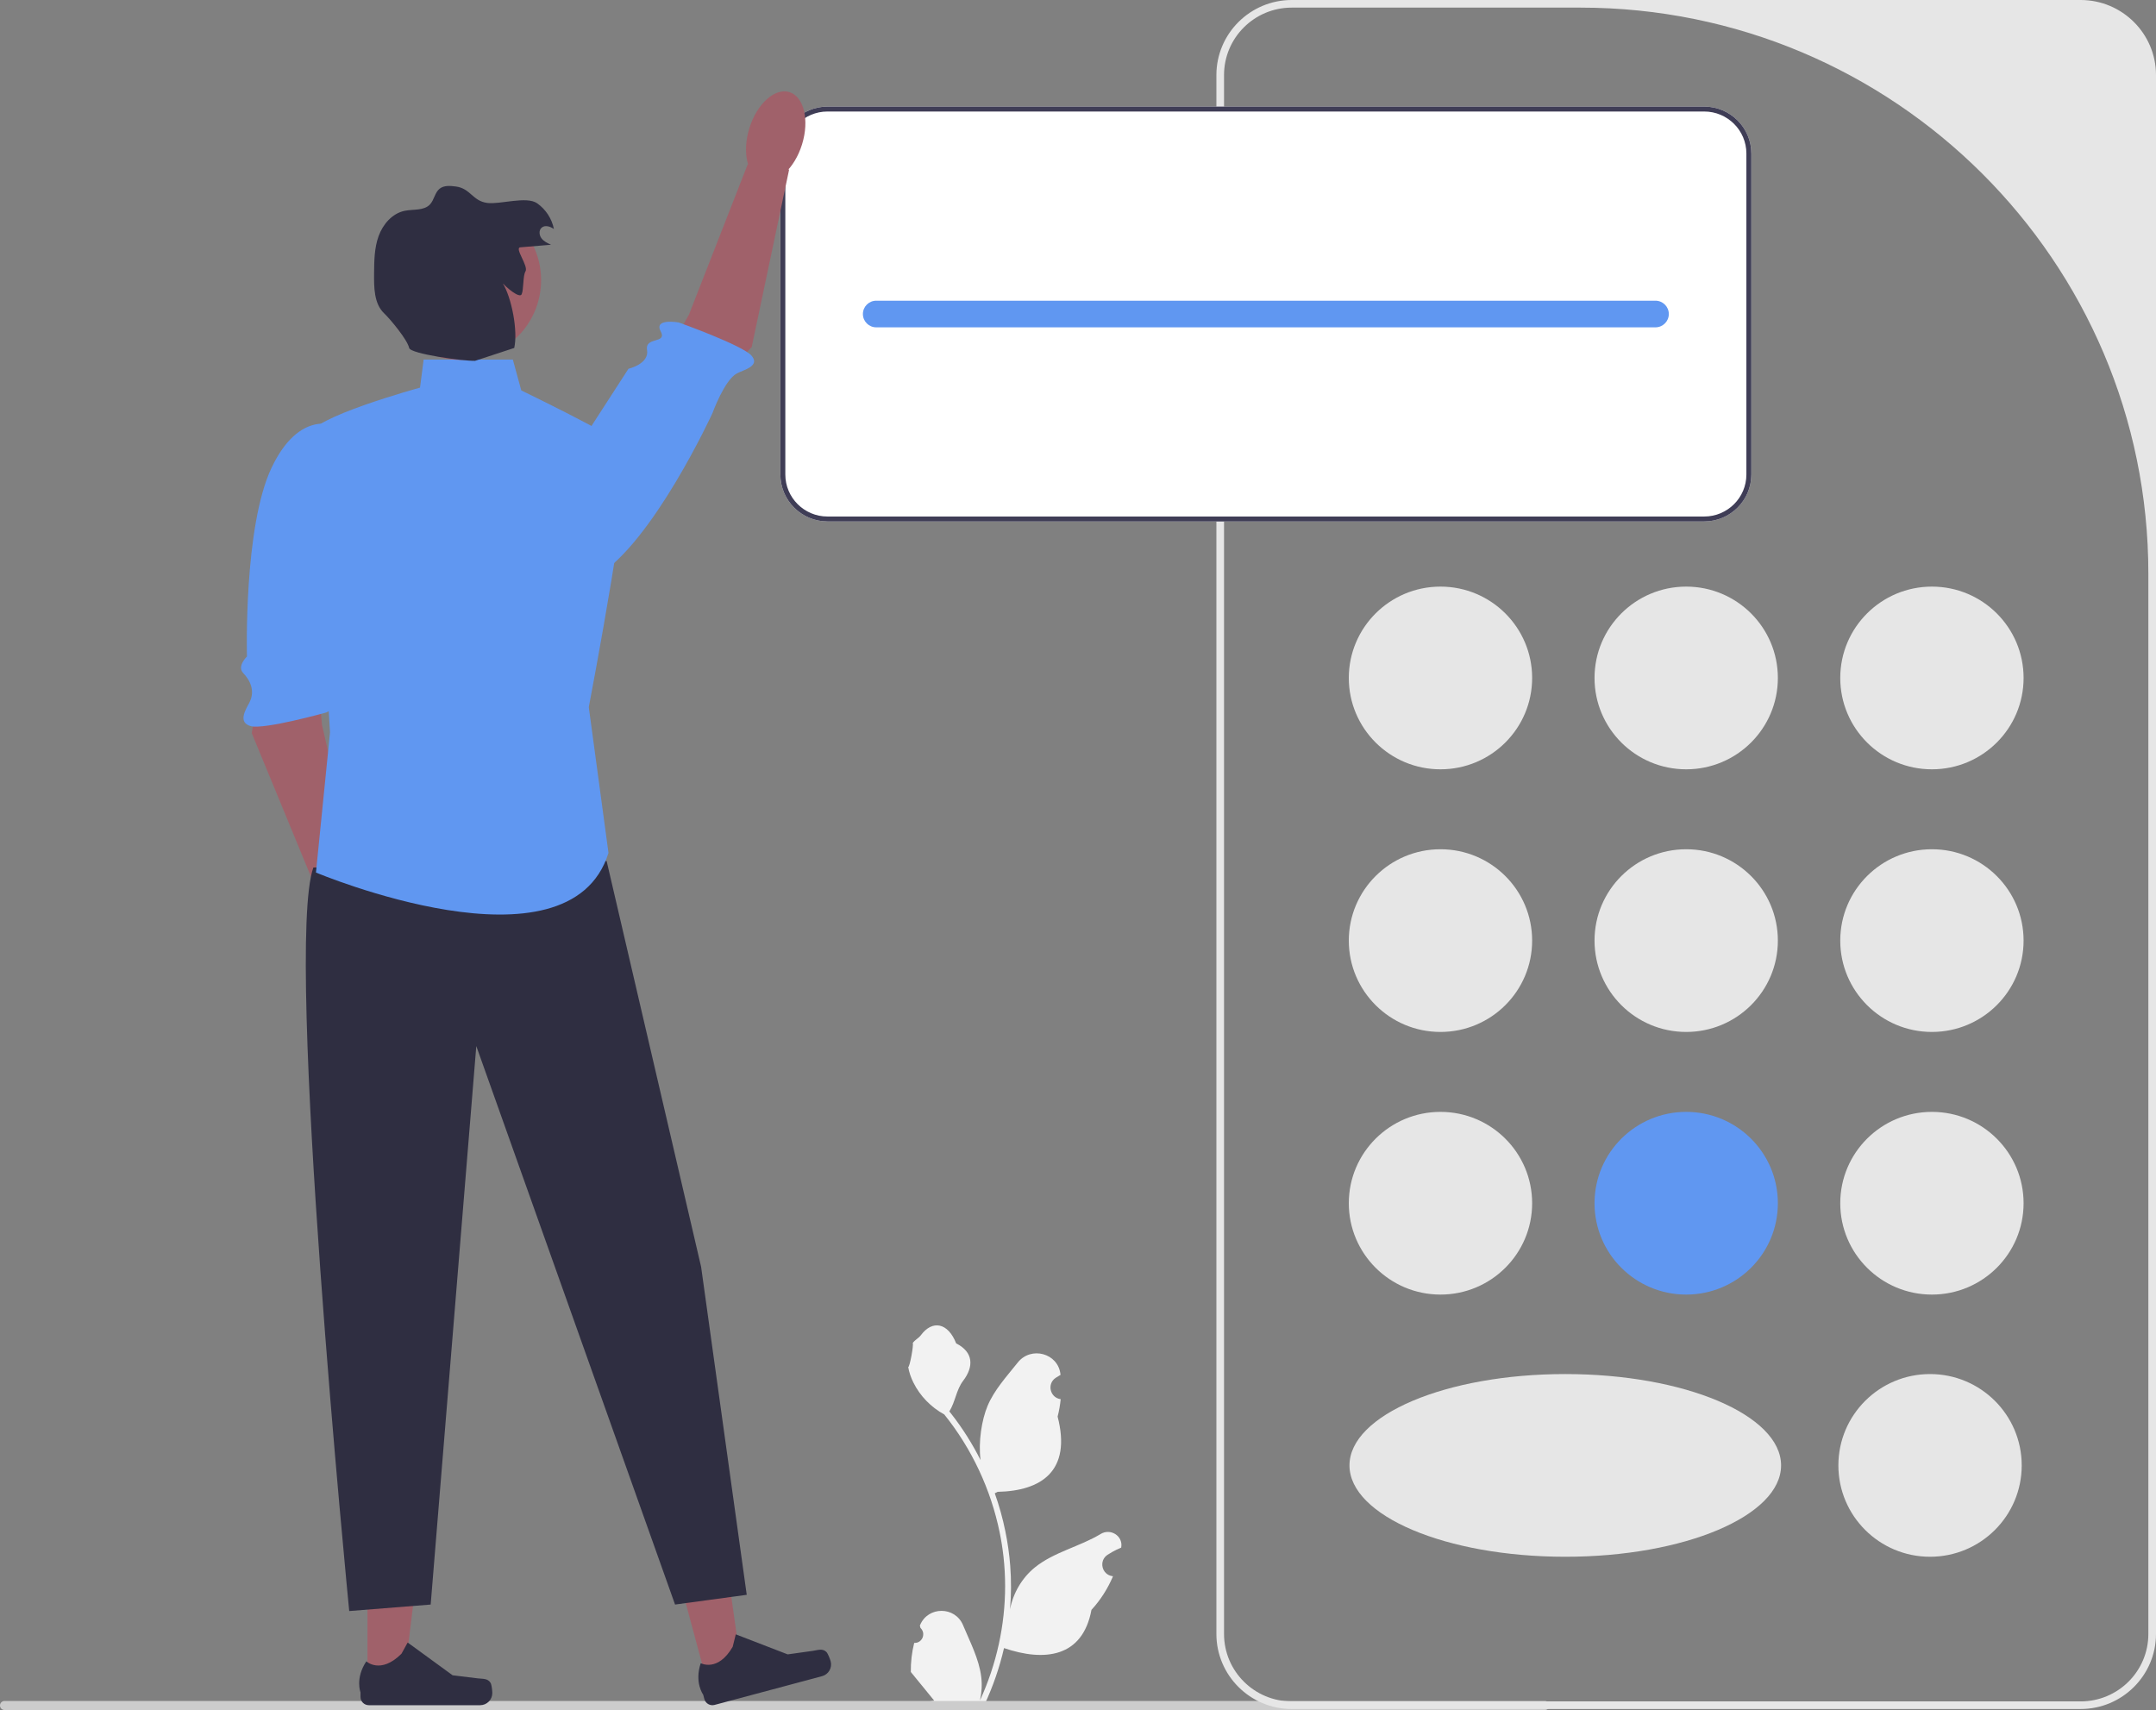 <svg width="324" height="257" viewBox="0 0 324 257" fill="none" xmlns="http://www.w3.org/2000/svg">
<rect x="0" y="0" width="324" height="257" fill="#808080" stroke="none"/>
<g clip-path="url(#clip0_2_325)">
<path d="M137.383 246.912C138.568 246.986 139.224 245.518 138.327 244.662L138.237 244.308C138.249 244.28 138.261 244.252 138.273 244.223C139.472 241.373 143.536 241.393 144.725 244.247C145.781 246.78 147.124 249.318 147.455 251.996C147.603 253.178 147.537 254.383 147.273 255.543C149.746 250.16 151.048 244.281 151.048 238.37C151.048 236.884 150.966 235.399 150.799 233.918C150.662 232.706 150.473 231.501 150.228 230.308C148.905 223.857 146.039 217.712 141.905 212.58C139.918 211.498 138.261 209.805 137.26 207.777C136.9 207.045 136.619 206.259 136.485 205.457C136.711 205.486 137.338 202.054 137.167 201.843C137.482 201.367 138.046 201.13 138.391 200.665C140.103 198.352 142.461 198.756 143.692 201.899C146.322 203.222 146.348 205.416 144.734 207.526C143.707 208.868 143.566 210.685 142.665 212.122C142.758 212.24 142.854 212.355 142.947 212.473C144.647 214.646 146.117 216.981 147.356 219.434C147.006 216.708 147.523 213.423 148.404 211.306C149.408 208.893 151.288 206.861 152.945 204.776C154.934 202.271 159.014 203.364 159.364 206.539C159.368 206.57 159.371 206.601 159.374 206.632C159.128 206.77 158.887 206.917 158.652 207.072C157.309 207.957 157.773 210.032 159.364 210.277L159.4 210.282C159.311 211.165 159.159 212.041 158.937 212.902C161.062 221.091 156.474 224.074 149.924 224.208C149.78 224.282 149.639 224.355 149.494 224.426C150.158 226.288 150.688 228.198 151.081 230.134C151.433 231.845 151.678 233.574 151.815 235.31C151.986 237.501 151.971 239.704 151.785 241.891L151.796 241.813C152.267 239.404 153.58 237.154 155.485 235.595C158.324 233.271 162.335 232.415 165.397 230.547C166.871 229.648 168.76 230.81 168.503 232.513L168.491 232.595C168.035 232.78 167.59 232.994 167.16 233.234C166.914 233.372 166.673 233.519 166.437 233.674C165.094 234.56 165.558 236.634 167.15 236.879L167.186 236.884C167.212 236.888 167.234 236.892 167.26 236.896C166.477 238.747 165.388 240.465 164.023 241.946C162.695 249.095 156.988 249.773 150.884 247.692H150.881C150.213 250.588 149.238 253.418 147.985 256.116H137.642C137.605 256.001 137.571 255.883 137.538 255.768C138.494 255.827 139.458 255.772 140.4 255.598C139.633 254.66 138.865 253.714 138.098 252.776C138.079 252.757 138.064 252.739 138.05 252.72C137.66 252.24 137.267 251.763 136.878 251.283L136.878 251.282C136.854 249.808 137.031 248.338 137.383 246.912Z" fill="#F2F2F2"/>
<path d="M0 256.319C0 256.697 0.304 257 0.683 257H232.168C232.547 257 232.851 256.697 232.851 256.319C232.851 255.942 232.547 255.639 232.168 255.639H0.683C0.304 255.639 0 255.942 0 256.319Z" fill="#CCCCCC"/>
<path d="M312.678 256.848H194.119C187.877 256.848 182.798 251.786 182.798 245.565V11.283C182.798 5.062 187.877 0 194.119 0H312.678C318.921 0 324 5.062 324 11.283V245.565C324 251.786 318.921 256.848 312.678 256.848ZM194.119 1.144C188.501 1.144 183.946 5.683 183.946 11.283V245.565C183.946 251.165 188.501 255.704 194.12 255.704H312.678C318.297 255.704 322.852 251.165 322.852 245.565V86.21C322.852 39.229 284.637 1.144 237.497 1.144H194.119Z" fill="#E6E6E6"/>
<path d="M216.472 115.621C224.08 115.621 230.248 109.474 230.248 101.892C230.248 94.309 224.08 88.162 216.472 88.162C208.864 88.162 202.696 94.309 202.696 101.892C202.696 109.474 208.864 115.621 216.472 115.621Z" fill="#E6E6E6"/>
<path d="M290.326 115.621C297.934 115.621 304.102 109.474 304.102 101.892C304.102 94.309 297.934 88.162 290.326 88.162C282.718 88.162 276.55 94.309 276.55 101.892C276.55 109.474 282.718 115.621 290.326 115.621Z" fill="#E6E6E6"/>
<path d="M253.399 115.621C261.007 115.621 267.175 109.474 267.175 101.892C267.175 94.309 261.007 88.162 253.399 88.162C245.791 88.162 239.623 94.309 239.623 101.892C239.623 109.474 245.791 115.621 253.399 115.621Z" fill="#E6E6E6"/>
<path d="M216.472 155.092C224.08 155.092 230.248 148.945 230.248 141.363C230.248 133.78 224.08 127.634 216.472 127.634C208.864 127.634 202.696 133.78 202.696 141.363C202.696 148.945 208.864 155.092 216.472 155.092Z" fill="#E6E6E6"/>
<path d="M290.326 155.092C297.934 155.092 304.101 148.945 304.101 141.363C304.101 133.78 297.934 127.634 290.326 127.634C282.717 127.634 276.55 133.78 276.55 141.363C276.55 148.945 282.717 155.092 290.326 155.092Z" fill="#E6E6E6"/>
<path d="M253.399 155.092C261.007 155.092 267.175 148.945 267.175 141.363C267.175 133.78 261.007 127.634 253.399 127.634C245.791 127.634 239.623 133.78 239.623 141.363C239.623 148.945 245.791 155.092 253.399 155.092Z" fill="#E6E6E6"/>
<path d="M216.472 194.563C224.08 194.563 230.248 188.416 230.248 180.834C230.248 173.251 224.08 167.105 216.472 167.105C208.864 167.105 202.696 173.251 202.696 180.834C202.696 188.416 208.864 194.563 216.472 194.563Z" fill="#E6E6E6"/>
<path d="M290.044 233.966C297.652 233.966 303.82 227.82 303.82 220.237C303.82 212.655 297.652 206.508 290.044 206.508C282.436 206.508 276.268 212.655 276.268 220.237C276.268 227.82 282.436 233.966 290.044 233.966Z" fill="#E6E6E6"/>
<path d="M235.228 233.966C253.139 233.966 267.658 227.82 267.658 220.237C267.658 212.655 253.139 206.508 235.228 206.508C217.317 206.508 202.797 212.655 202.797 220.237C202.797 227.82 217.317 233.966 235.228 233.966Z" fill="#E6E6E6"/>
<path d="M290.326 194.563C297.934 194.563 304.101 188.416 304.101 180.834C304.101 173.251 297.934 167.105 290.326 167.105C282.717 167.105 276.55 173.251 276.55 180.834C276.55 188.416 282.717 194.563 290.326 194.563Z" fill="#E6E6E6"/>
<path d="M253.399 194.563C261.007 194.563 267.175 188.416 267.175 180.834C267.175 173.251 261.007 167.105 253.399 167.105C245.791 167.105 239.623 173.251 239.623 180.834C239.623 188.416 245.791 194.563 253.399 194.563Z" fill="#6097F1"/>
<path d="M256.106 16.017H124.355C120.449 16.017 117.272 19.183 117.272 23.076V71.311C117.272 75.204 120.449 78.37 124.355 78.37H256.106C260.013 78.37 263.189 75.204 263.189 71.311V23.076C263.189 19.183 260.013 16.017 256.106 16.017Z" fill="white"/>
<path d="M256.106 16.017H124.355C120.449 16.017 117.272 19.183 117.272 23.076V71.311C117.272 75.204 120.449 78.37 124.355 78.37H256.106C260.013 78.37 263.189 75.204 263.189 71.311V23.076C263.189 19.183 260.013 16.017 256.106 16.017ZM262.444 71.311C262.444 74.796 259.603 77.628 256.106 77.628H124.355C120.859 77.628 118.017 74.796 118.017 71.311V23.076C118.017 19.591 120.859 16.759 124.355 16.759H256.106C259.603 16.759 262.444 19.591 262.444 23.076V71.311Z" fill="#3F3D56"/>
<path d="M248.778 45.192H131.684C130.574 45.192 129.675 46.088 129.675 47.194C129.675 48.3 130.574 49.196 131.684 49.196H248.778C249.887 49.196 250.787 48.3 250.787 47.194C250.787 46.088 249.887 45.192 248.778 45.192Z" fill="#6097F1"/>
<path d="M39.004 103.209L37.831 110.174L48.237 135.403L53.821 132.542L48.386 108.933L47.605 99.922L39.004 103.209Z" fill="#A0616A"/>
<path d="M50.492 64.028C50.492 64.028 45.043 61.398 40.815 70.286C36.587 79.174 37.111 98.667 37.111 98.667C37.111 98.667 35.571 100.128 36.548 101.151C37.526 102.174 38.437 103.797 37.44 105.668C36.914 106.655 35.698 108.584 37.69 109.132C39.681 109.68 48.996 107.091 48.996 107.091C48.996 107.091 52.479 105.536 50.5 104.489C48.521 103.441 51.309 97.106 51.309 97.106L53.612 78.806L50.492 64.028Z" fill="#6097F1"/>
<path d="M54.77 145.042C56.957 144.373 57.813 140.854 56.682 137.183C55.551 133.513 52.861 131.079 50.674 131.749C48.487 132.418 47.631 135.936 48.762 139.607C49.893 143.278 52.583 145.711 54.77 145.042Z" fill="#A0616A"/>
<path d="M106.348 253.17L111.563 251.775L108.646 231.062L100.949 233.121L106.348 253.17Z" fill="#A0616A"/>
<path d="M124.185 248.273C124.421 248.503 124.744 249.359 124.829 249.676C125.091 250.651 124.511 251.653 123.534 251.914L107.382 256.233C106.715 256.412 106.029 256.017 105.85 255.353L105.67 254.683C105.67 254.683 104.328 252.882 105.305 249.959C105.305 249.959 107.873 251.357 110.108 247.495L110.571 245.627L118.373 248.637L122.107 248.114C122.924 247.999 123.595 247.699 124.185 248.273Z" fill="#2F2E41"/>
<path d="M55.224 253.05L60.625 253.05L63.193 232.292L55.223 232.292L55.224 253.05Z" fill="#A0616A"/>
<path d="M73.726 252.928C73.894 253.211 73.983 254.121 73.983 254.45C73.983 255.458 73.162 256.276 72.15 256.276H55.427C54.736 256.276 54.176 255.718 54.176 255.03V254.336C54.176 254.336 53.349 252.251 55.052 249.68C55.052 249.68 57.169 251.693 60.332 248.541L61.265 246.856L68.017 251.778L71.76 252.237C72.579 252.337 73.305 252.221 73.726 252.928Z" fill="#2F2E41"/>
<path d="M91.163 129.399L105.363 190.398L112.218 239.685L101.446 241.149L71.577 157.215L64.722 241.149L52.481 242.125C52.481 242.125 42.688 142.575 47.095 130.375L91.163 129.399Z" fill="#2F2E41"/>
<path d="M108.065 57.27L112.964 52.168L118.591 25.473L112.359 24.71L103.535 47.28L99.098 55.169L108.065 57.27Z" fill="#A0616A"/>
<path d="M76.461 83.236C76.461 83.236 81.047 91.661 89.557 86.68C98.068 81.699 107.069 62.087 107.069 62.087C107.069 62.087 108.866 57.101 110.746 56.113C111.737 55.591 114.286 55.029 112.949 53.46C111.611 51.891 101.991 48.461 101.991 48.461C101.991 48.461 98.234 47.795 99.279 49.77C100.325 51.745 96.89 50.522 97.237 52.612C97.584 54.702 94.446 55.423 94.446 55.423L76.461 83.236Z" fill="#6097F1"/>
<path d="M120.529 21.702C121.664 18.032 120.812 14.513 118.626 13.841C116.44 13.169 113.747 15.599 112.612 19.268C111.476 22.938 112.328 26.457 114.514 27.129C116.7 27.801 119.393 25.371 120.529 21.702Z" fill="#A0616A"/>
<path d="M77.07 54.043H63.664L63.121 58.256C63.121 58.256 46.214 62.889 46.636 65.417C47.059 67.945 49.595 110.071 49.595 110.071L47.482 131.134C47.482 131.134 85.524 147.141 91.442 128.185L88.483 106.279C88.483 106.279 95.669 68.787 93.978 67.102C92.287 65.417 78.338 58.677 78.338 58.677L77.07 54.043Z" fill="#6097F1"/>
<path d="M69.283 54.096C75.929 54.096 81.316 48.726 81.316 42.103C81.316 35.48 75.929 30.111 69.283 30.111C62.637 30.111 57.25 35.48 57.25 42.103C57.25 48.726 62.637 54.096 69.283 54.096Z" fill="#A0616A"/>
<path d="M78.195 37.17C79.732 37.041 81.269 36.911 82.807 36.782C82.278 36.54 81.728 36.282 81.376 35.82C81.024 35.359 80.951 34.631 81.376 34.236C81.873 33.774 82.697 34.019 83.24 34.425C82.941 32.869 82.008 31.443 80.701 30.541C79.103 29.44 75.151 30.753 73.225 30.5C71.003 30.208 70.726 28.32 68.504 28.029C67.666 27.919 66.724 27.836 66.065 28.363C65.335 28.948 65.253 30.053 64.608 30.731C63.688 31.699 62.111 31.414 60.802 31.686C58.947 32.072 57.549 33.692 56.903 35.468C56.257 37.243 56.233 39.174 56.217 41.062C56.199 43.178 56.192 45.628 57.728 47.09C58.663 47.98 61.212 51.035 61.487 52.295C61.683 53.189 69.657 54.279 71.386 54.23L77.277 52.295C77.856 49.754 76.898 44.728 75.522 42.513C75.975 43.11 78.071 44.906 78.391 44.229C78.712 43.552 78.567 41.431 78.965 40.797C79.469 39.997 77.25 37.25 78.195 37.17Z" fill="#2F2E41"/>
</g>
<defs>
<clipPath id="clip0_2_325">
<rect width="324" height="257" fill="white"/>
</clipPath>
</defs>
</svg>
